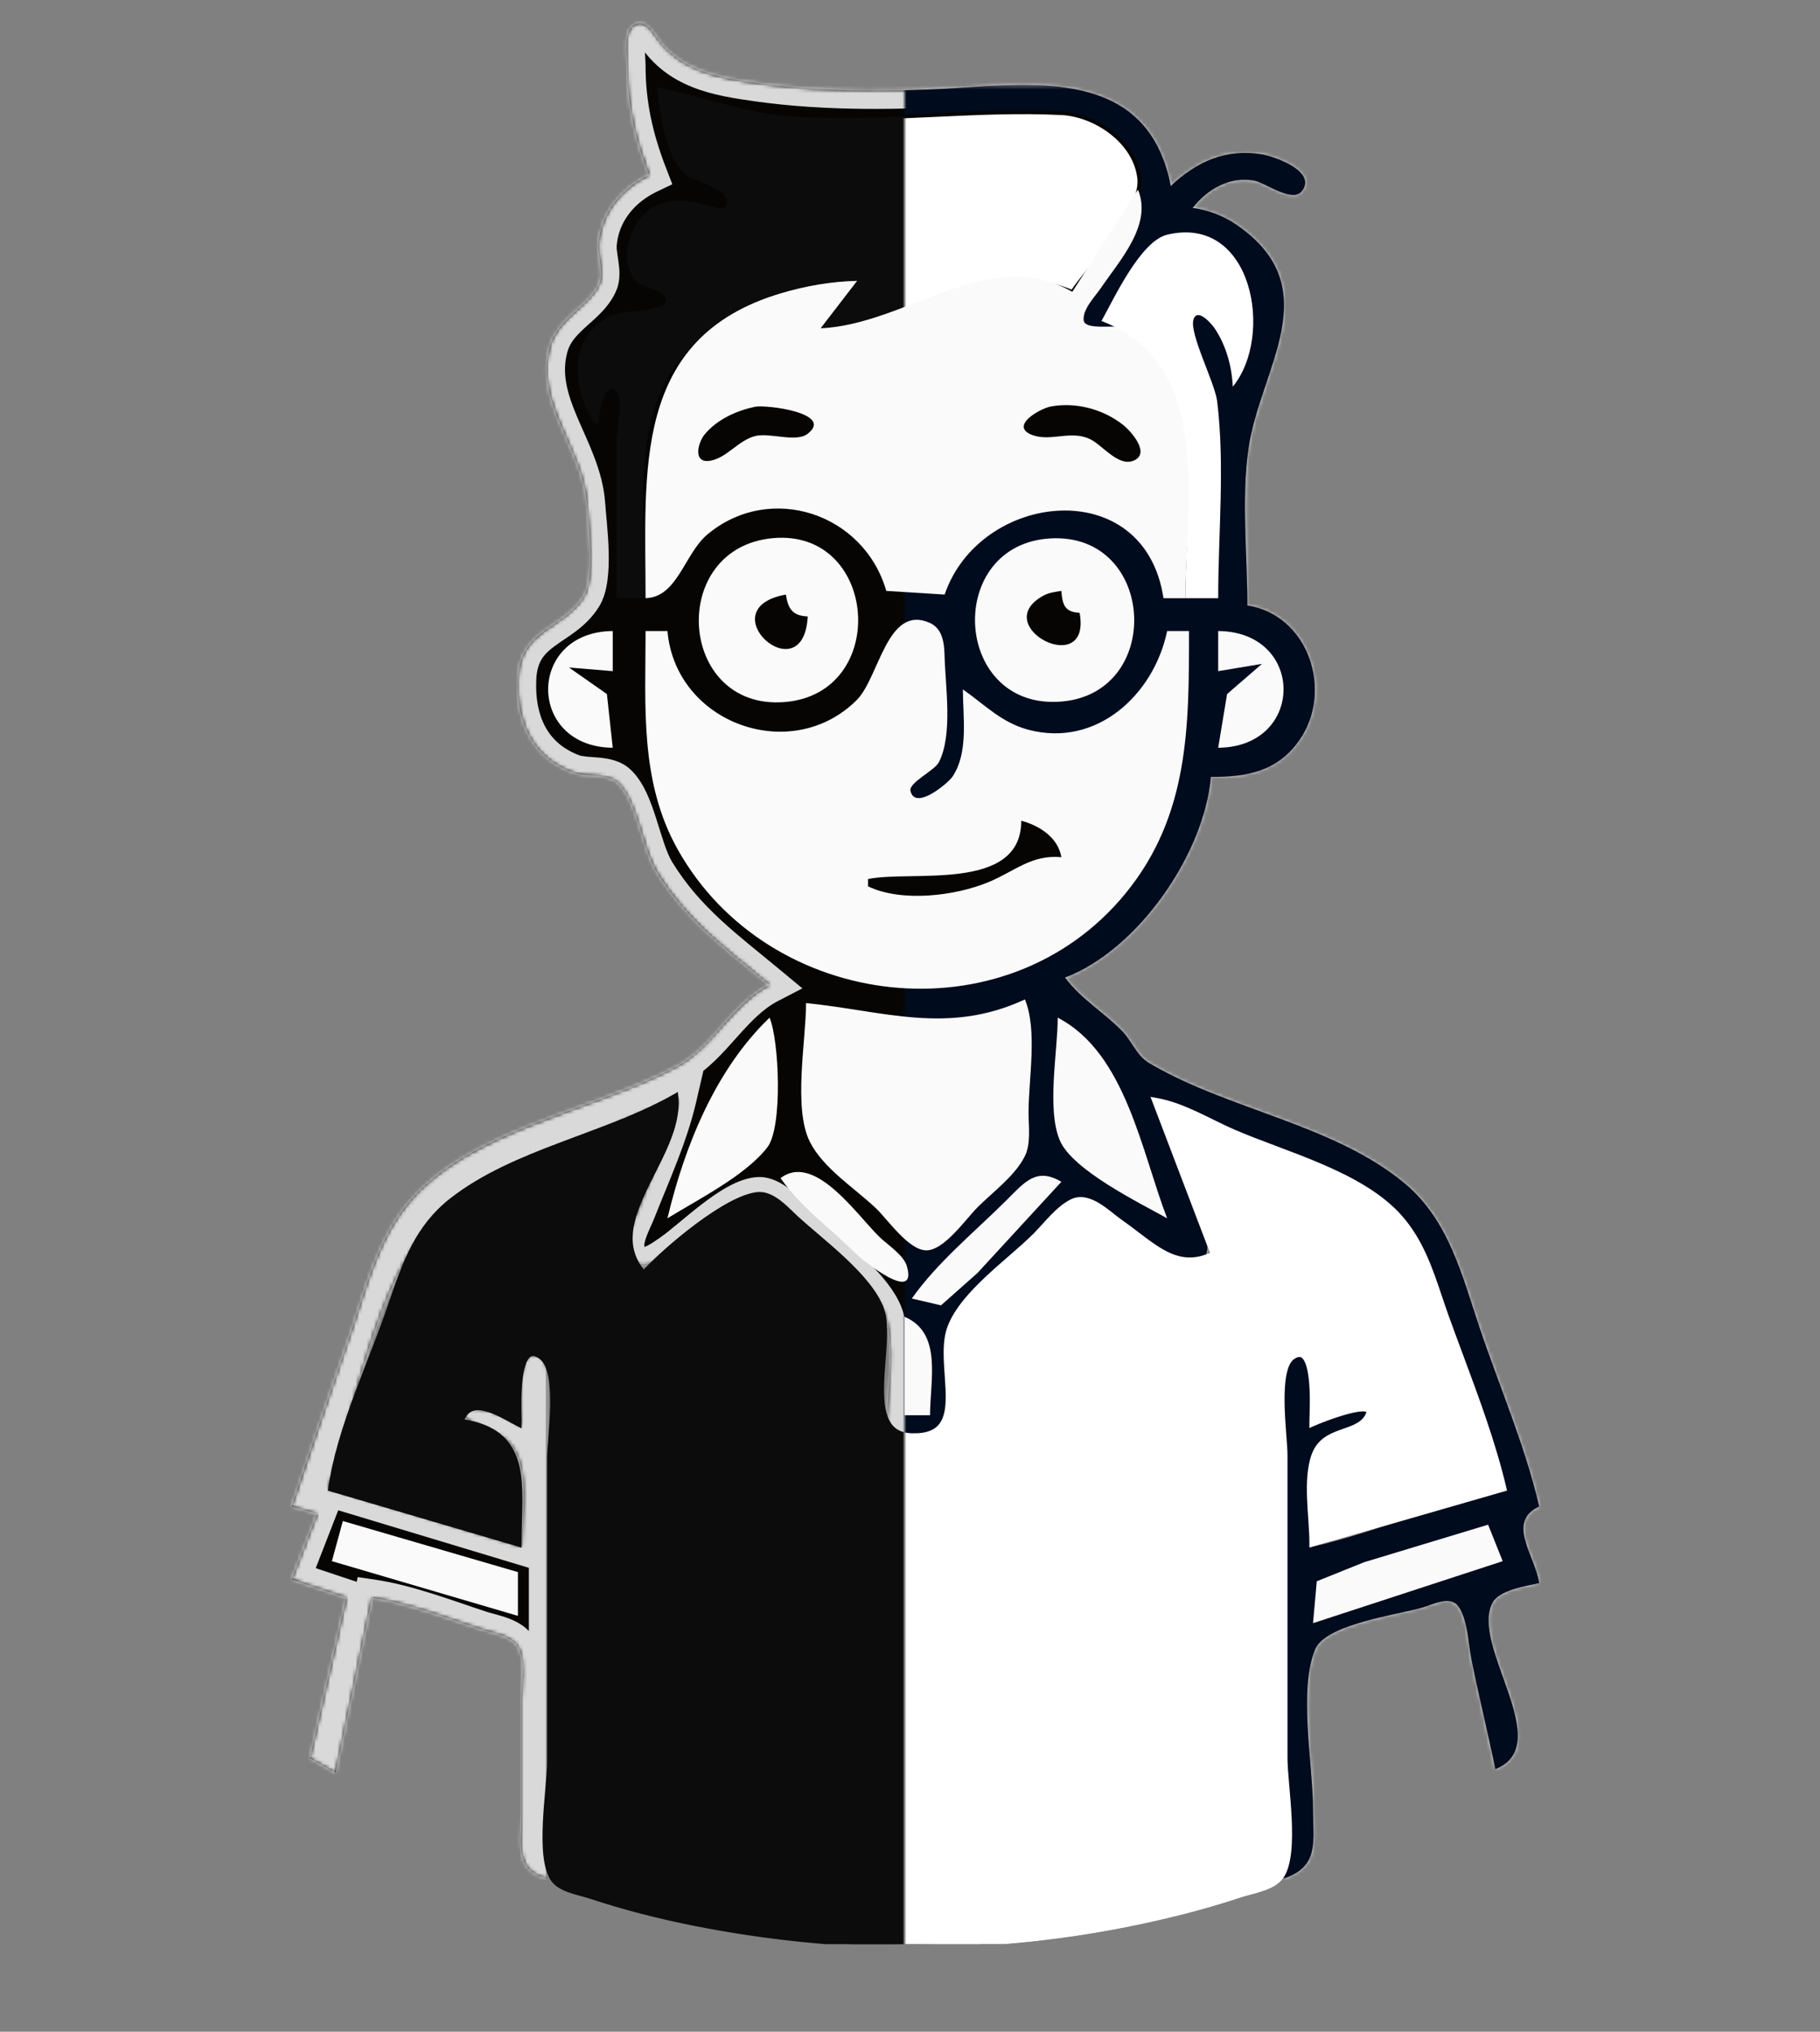 <svg width="499" height="557" viewBox="0 0 499 557" fill="none" xmlns="http://www.w3.org/2000/svg">
<rect x="0" y="0" width="499" height="557" fill="#808080" stroke="none"/>
<g clip-path="url(#clip0_42_12226)">
<mask id="path-1-inside-1_42_12226" fill="white">
<path d="M178 48C170.426 51.606 164.76 58.371 164.094 67C163.853 70.131 165.572 74.595 164.458 77.471C161.888 84.112 153.113 86.822 150.789 95C146.381 110.509 159.854 122.925 160.91 138C161.351 144.286 163.372 158.286 159.972 163.722C154.342 172.725 142.714 172.24 142.04 186C141.481 197.402 145.625 207.401 157 211.728C160.692 213.132 166.49 211.855 169.436 214.603C174.774 219.583 176.042 232.469 180.065 239C188.342 252.439 199.151 260.165 211 270C200.765 275.303 195.467 286.999 185.985 292.176C163.384 304.514 128.597 309.543 111.808 330.015C103.803 339.776 100.592 352.227 96.667 364C91.21 380.367 85.338 396.596 80 413L87 415L80 433L95 438L85 482L92 486L102 438C112.055 439.479 122.333 443.53 132 446.67C135.394 447.772 140.817 448.474 142.397 452.144C144.052 455.991 143 461.887 143 466V498C143 505.7 141.083 512.831 150 515V406V380C149.995 377.492 150.667 372.845 147.701 371.662C140.87 368.937 143 387.614 143 391C137.266 387.222 132.814 386.005 126 386C127.866 391.627 136.361 391.297 140.196 396.185C145.499 402.945 143 415.876 143 424L90 408C97.338 385.449 102.933 351.76 119.174 334.015C126.352 326.171 136.489 322.701 146 318.576C159.352 312.784 172.425 306.266 186 301C183.553 311.573 178.761 321.91 174.797 332C173.37 335.632 169.96 341.087 172.644 344.836C175.845 349.309 180.744 345.536 184 343.279C189.888 339.199 200.752 328.058 208 327.689C213.039 327.433 219.745 336.302 223.285 339.514C229.244 344.92 238.344 351.743 241.972 359C246.156 367.368 243 383.709 243 393H260C260 384.929 257.38 371.295 261.028 364C264.943 356.169 274.571 349.498 280.572 343.17C283.939 339.618 290.83 329.492 296.093 329.213C302.795 328.858 313.67 339.699 319 343.424C322.126 345.608 326.106 348.848 329.639 345.409C332.928 342.208 329.524 336.447 328.189 333C324.066 322.356 320.108 311.649 316 301C328.338 305.2 340.068 311.371 352 316.576C364.404 321.986 377.039 326.031 385.711 337.004C393.885 347.348 396.577 361.787 400.95 374C403.793 381.94 406.337 389.998 409 398C409.905 400.719 412.088 404.853 410.212 407.57C407.845 411 400.72 411.6 397 412.72C384.7 416.425 372.528 421.128 360 424C360 416.432 357.546 403.596 361.742 397.015C365.334 391.384 374.051 391.893 376 386C369.646 386.018 365.219 387.288 360 391C360 387.726 361.864 367.818 354.313 372.086C351.421 373.721 352.006 378.234 352 381V407V515C361.775 511.653 360 505.062 360 496C360 483.997 355.931 463.165 360.603 452.133C363.53 445.224 383.305 442.674 390 440.706C392.796 439.884 397.6 437.349 399.825 440.361C402.402 443.85 402.605 450.814 403.449 455C405.472 465.033 407.933 474.978 410 485C426.84 478.379 402.969 451.138 409.198 439.419C411.096 435.848 418.418 434.829 422 434C420.871 426.462 412.888 417.276 422 413C418.154 396.374 411.108 380.166 405.667 364C400.823 349.606 397.247 334.478 384.999 324.329C365.527 308.192 336.685 304.268 315.105 291.471C311.608 289.397 310.451 285.583 307.725 282.754C302.714 277.551 296.311 273.858 292 268C311.96 260.435 330.152 234.167 332 213C341.771 213 350.118 211.597 356.2 202.996C365.649 189.634 358.908 168.639 342 166C342 152.02 340.323 136.84 342.3 123C345.449 100.964 364.383 79.013 338.985 61.599C335.338 59.098 331.336 57.65 327 57C330.93 51.912 337.327 48.17 344 49.544C347.05 50.172 354.37 55.706 356.953 52.379C361.163 46.955 349.353 42.89 346 42.326C336.138 40.666 328.044 44.322 321 51C315.335 21.89 289.981 22.268 266 23.91C247.339 25.188 226.5 25.47 208 22.87C196.472 21.249 185.849 19.467 179.255 9.148C178.056 7.273 175.868 5.359 173.599 7.047C170.908 9.048 172 15.109 172 18C172.001 28.729 174.138 38.044 178 48Z"/>
</mask>
<path d="M178 48C170.426 51.606 164.76 58.371 164.094 67C163.853 70.131 165.572 74.595 164.458 77.471C161.888 84.112 153.113 86.822 150.789 95C146.381 110.509 159.854 122.925 160.91 138C161.351 144.286 163.372 158.286 159.972 163.722C154.342 172.725 142.714 172.24 142.04 186C141.481 197.402 145.625 207.401 157 211.728C160.692 213.132 166.49 211.855 169.436 214.603C174.774 219.583 176.042 232.469 180.065 239C188.342 252.439 199.151 260.165 211 270C200.765 275.303 195.467 286.999 185.985 292.176C163.384 304.514 128.597 309.543 111.808 330.015C103.803 339.776 100.592 352.227 96.667 364C91.21 380.367 85.338 396.596 80 413L87 415L80 433L95 438L85 482L92 486L102 438C112.055 439.479 122.333 443.53 132 446.67C135.394 447.772 140.817 448.474 142.397 452.144C144.052 455.991 143 461.887 143 466V498C143 505.7 141.083 512.831 150 515V406V380C149.995 377.492 150.667 372.845 147.701 371.662C140.87 368.937 143 387.614 143 391C137.266 387.222 132.814 386.005 126 386C127.866 391.627 136.361 391.297 140.196 396.185C145.499 402.945 143 415.876 143 424L90 408C97.338 385.449 102.933 351.76 119.174 334.015C126.352 326.171 136.489 322.701 146 318.576C159.352 312.784 172.425 306.266 186 301C183.553 311.573 178.761 321.91 174.797 332C173.37 335.632 169.96 341.087 172.644 344.836C175.845 349.309 180.744 345.536 184 343.279C189.888 339.199 200.752 328.058 208 327.689C213.039 327.433 219.745 336.302 223.285 339.514C229.244 344.92 238.344 351.743 241.972 359C246.156 367.368 243 383.709 243 393H260C260 384.929 257.38 371.295 261.028 364C264.943 356.169 274.571 349.498 280.572 343.17C283.939 339.618 290.83 329.492 296.093 329.213C302.795 328.858 313.67 339.699 319 343.424C322.126 345.608 326.106 348.848 329.639 345.409C332.928 342.208 329.524 336.447 328.189 333C324.066 322.356 320.108 311.649 316 301C328.338 305.2 340.068 311.371 352 316.576C364.404 321.986 377.039 326.031 385.711 337.004C393.885 347.348 396.577 361.787 400.95 374C403.793 381.94 406.337 389.998 409 398C409.905 400.719 412.088 404.853 410.212 407.57C407.845 411 400.72 411.6 397 412.72C384.7 416.425 372.528 421.128 360 424C360 416.432 357.546 403.596 361.742 397.015C365.334 391.384 374.051 391.893 376 386C369.646 386.018 365.219 387.288 360 391C360 387.726 361.864 367.818 354.313 372.086C351.421 373.721 352.006 378.234 352 381V407V515C361.775 511.653 360 505.062 360 496C360 483.997 355.931 463.165 360.603 452.133C363.53 445.224 383.305 442.674 390 440.706C392.796 439.884 397.6 437.349 399.825 440.361C402.402 443.85 402.605 450.814 403.449 455C405.472 465.033 407.933 474.978 410 485C426.84 478.379 402.969 451.138 409.198 439.419C411.096 435.848 418.418 434.829 422 434C420.871 426.462 412.888 417.276 422 413C418.154 396.374 411.108 380.166 405.667 364C400.823 349.606 397.247 334.478 384.999 324.329C365.527 308.192 336.685 304.268 315.105 291.471C311.608 289.397 310.451 285.583 307.725 282.754C302.714 277.551 296.311 273.858 292 268C311.96 260.435 330.152 234.167 332 213C341.771 213 350.118 211.597 356.2 202.996C365.649 189.634 358.908 168.639 342 166C342 152.02 340.323 136.84 342.3 123C345.449 100.964 364.383 79.013 338.985 61.599C335.338 59.098 331.336 57.65 327 57C330.93 51.912 337.327 48.17 344 49.544C347.05 50.172 354.37 55.706 356.953 52.379C361.163 46.955 349.353 42.89 346 42.326C336.138 40.666 328.044 44.322 321 51C315.335 21.89 289.981 22.268 266 23.91C247.339 25.188 226.5 25.47 208 22.87C196.472 21.249 185.849 19.467 179.255 9.148C178.056 7.273 175.868 5.359 173.599 7.047C170.908 9.048 172 15.109 172 18C172.001 28.729 174.138 38.044 178 48Z" fill="#060504"/>
<path d="M178 48L180.15 52.514L184.34 50.519L182.662 46.192L178 48ZM164.094 67L159.109 66.615L159.109 66.616L164.094 67ZM164.458 77.471L159.795 75.666L159.795 75.667L164.458 77.471ZM150.789 95L155.599 96.367L155.599 96.367L150.789 95ZM160.91 138L155.922 138.349L155.922 138.35L160.91 138ZM159.972 163.722L155.733 161.071L155.733 161.071L159.972 163.722ZM142.04 186L147.034 186.245L147.034 186.245L142.04 186ZM157 211.728L155.222 216.401L155.223 216.401L157 211.728ZM169.436 214.603L172.847 210.947L172.847 210.947L169.436 214.603ZM180.065 239L184.322 236.378L184.322 236.378L180.065 239ZM211 270L213.3 274.439L219.997 270.97L214.193 266.153L211 270ZM185.985 292.176L188.381 296.565L188.381 296.565L185.985 292.176ZM111.808 330.015L115.674 333.186H115.674L111.808 330.015ZM96.667 364L91.923 362.419L91.923 362.419L96.667 364ZM80 413L75.245 411.453L73.641 416.383L78.626 417.808L80 413ZM87 415L91.66 416.812L93.648 411.699L88.374 410.192L87 415ZM80 433L75.34 431.188L73.436 436.083L78.419 437.743L80 433ZM95 438L99.876 439.108L100.88 434.69L96.581 433.257L95 438ZM85 482L80.124 480.892L79.303 484.504L82.519 486.341L85 482ZM92 486L89.519 490.341L95.492 493.754L96.895 487.02L92 486ZM102 438L102.728 433.053L98.066 432.368L97.105 436.98L102 438ZM132 446.67L130.455 451.425L130.456 451.426L132 446.67ZM142.397 452.144L146.99 450.168L146.989 450.167L142.397 452.144ZM150 515L148.818 519.858L155 521.362V515H150ZM150 380H155L155 379.99L150 380ZM147.701 371.662L145.848 376.306L145.849 376.306L147.701 371.662ZM143 391L140.249 395.175L148 400.282V391H143ZM126 386L126.004 381L119.072 380.995L121.254 387.574L126 386ZM140.196 396.185L144.13 393.099L144.13 393.099L140.196 396.185ZM143 424L141.555 428.787L148 430.732V424H143ZM90 408L85.245 406.453L83.665 411.31L88.555 412.787L90 408ZM119.174 334.015L122.862 337.391L122.863 337.39L119.174 334.015ZM146 318.576L147.989 323.163L147.99 323.163L146 318.576ZM186 301L190.871 302.127L193.002 292.921L184.192 296.338L186 301ZM174.797 332L179.451 333.828L179.451 333.828L174.797 332ZM172.644 344.836L176.71 341.926L176.71 341.925L172.644 344.836ZM184 343.279L181.152 339.169L181.152 339.17L184 343.279ZM208 327.689L207.746 322.695L207.746 322.695L208 327.689ZM223.285 339.514L219.925 343.217L219.925 343.217L223.285 339.514ZM241.972 359L237.5 361.236L237.5 361.236L241.972 359ZM243 393H238V398H243V393ZM260 393V398H265V393H260ZM261.028 364L265.5 366.236L265.5 366.236L261.028 364ZM280.572 343.17L284.2 346.611L284.201 346.61L280.572 343.17ZM296.093 329.213L295.829 324.22L295.828 324.22L296.093 329.213ZM319 343.424L316.136 347.522L316.136 347.523L319 343.424ZM329.639 345.409L326.152 341.826L326.151 341.826L329.639 345.409ZM328.189 333L332.852 331.194L332.851 331.194L328.189 333ZM316 301L317.611 296.267L307.485 292.82L311.335 302.8L316 301ZM352 316.576L350.001 321.159L350.001 321.159L352 316.576ZM385.711 337.004L389.634 333.904L389.634 333.904L385.711 337.004ZM400.95 374L405.657 372.314L400.95 374ZM409 398L404.256 399.579L404.256 399.579L409 398ZM410.212 407.57L406.098 404.729L406.097 404.73L410.212 407.57ZM397 412.72L395.559 407.932L395.558 407.932L397 412.72ZM360 424H355V430.276L361.117 428.874L360 424ZM361.742 397.015L357.527 394.326L357.526 394.327L361.742 397.015ZM376 386L380.747 387.57L382.927 380.98L375.986 381L376 386ZM360 391H355V400.692L362.898 395.075L360 391ZM354.313 372.086L351.853 367.733L351.852 367.733L354.313 372.086ZM352 381L347 380.989V381H352ZM352 515H347V521.997L353.62 519.73L352 515ZM360.603 452.133L355.999 450.183L355.999 450.183L360.603 452.133ZM390 440.706L391.41 445.503L391.41 445.503L390 440.706ZM399.825 440.361L403.847 437.39L403.847 437.39L399.825 440.361ZM403.449 455L398.548 455.988V455.988L403.449 455ZM410 485L405.103 486.01L406.303 491.826L411.83 489.653L410 485ZM409.198 439.419L413.613 441.766L413.613 441.766L409.198 439.419ZM422 434L423.127 438.871L427.629 437.829L426.945 433.259L422 434ZM422 413L424.124 417.526L427.782 415.81L426.871 411.873L422 413ZM405.667 364L400.928 365.595L400.928 365.595L405.667 364ZM384.999 324.329L381.809 328.179L381.809 328.179L384.999 324.329ZM315.105 291.471L312.554 295.772L312.555 295.772L315.105 291.471ZM307.725 282.754L304.124 286.222L304.125 286.223L307.725 282.754ZM292 268L290.228 263.325L284.069 265.659L287.973 270.964L292 268ZM332 213V208H327.418L327.019 212.565L332 213ZM356.2 202.996L352.118 200.109L352.118 200.109L356.2 202.996ZM342 166H337V170.28L341.229 170.94L342 166ZM342.3 123L337.35 122.293L337.35 122.293L342.3 123ZM338.985 61.599L336.158 65.723L336.158 65.723L338.985 61.599ZM327 57L323.043 53.944L317.838 60.683L326.259 61.945L327 57ZM344 49.544L342.992 54.441L342.992 54.441L344 49.544ZM356.953 52.379L360.903 55.445L360.903 55.445L356.953 52.379ZM346 42.326L346.83 37.395L346.83 37.395L346 42.326ZM321 51L316.092 51.955L317.832 60.894L324.44 54.629L321 51ZM266 23.91L266.342 28.899L266.342 28.899L266 23.91ZM208 22.87L208.696 17.918L208.696 17.918L208 22.87ZM179.255 9.148L183.468 6.456L183.467 6.455L179.255 9.148ZM173.599 7.047L176.583 11.059L176.583 11.059L173.599 7.047ZM172 18H167V18L172 18ZM175.85 43.486C167.007 47.697 159.94 55.849 159.109 66.615L169.079 67.385C169.58 60.894 173.845 55.516 180.15 52.514L175.85 43.486ZM159.109 66.616C158.934 68.891 159.459 71.646 159.651 73.022C159.773 73.898 159.837 74.548 159.837 75.066C159.838 75.591 159.77 75.732 159.795 75.666L169.121 79.277C170.209 76.467 169.798 73.382 169.555 71.641C169.227 69.283 169.013 68.24 169.079 67.384L159.109 66.616ZM159.795 75.667C159.041 77.615 157.364 79.077 154.183 81.946C151.36 84.491 147.568 88.044 145.979 93.633L155.599 96.367C156.334 93.778 158.091 91.887 160.88 89.372C163.31 87.181 167.305 83.968 169.121 79.276L159.795 75.667ZM145.979 93.633C143.272 103.161 146.189 111.548 149.2 118.621C152.397 126.13 155.47 131.898 155.922 138.349L165.898 137.651C165.294 129.027 161.103 121.05 158.401 114.704C155.514 107.923 153.898 102.348 155.599 96.367L145.979 93.633ZM155.922 138.35C156.171 141.9 156.751 146.45 156.883 151.316C156.947 153.668 156.891 155.837 156.656 157.651C156.41 159.555 156.02 160.612 155.733 161.071L164.211 166.373C165.624 164.114 166.257 161.382 166.574 158.936C166.902 156.4 166.951 153.656 166.88 151.043C166.741 145.979 166.09 140.386 165.898 137.65L155.922 138.35ZM155.733 161.071C154.761 162.625 153.485 163.856 151.868 165.083C151.045 165.707 150.177 166.299 149.206 166.954C148.269 167.586 147.207 168.296 146.18 169.053C144.101 170.586 141.847 172.535 140.098 175.324C138.317 178.165 137.251 181.566 137.046 185.755L147.034 186.245C147.166 183.554 147.806 181.855 148.571 180.636C149.368 179.365 150.499 178.293 152.115 177.102C152.935 176.497 153.798 175.919 154.798 175.244C155.763 174.593 156.842 173.861 157.912 173.05C160.079 171.405 162.368 169.321 164.211 166.373L155.733 161.071ZM137.046 185.755C136.735 192.094 137.71 198.404 140.636 203.875C143.609 209.436 148.441 213.822 155.222 216.401L158.778 207.055C154.184 205.307 151.256 202.53 149.454 199.159C147.603 195.699 146.786 191.308 147.034 186.245L137.046 185.755ZM155.223 216.401C156.738 216.978 158.289 217.217 159.546 217.354C160.662 217.475 162.24 217.57 163.061 217.642C164.119 217.735 164.854 217.846 165.402 218.001C165.923 218.15 166.044 218.276 166.025 218.259L172.847 210.947C169.979 208.271 166.125 207.873 163.934 207.681C162.476 207.553 161.729 207.532 160.627 207.412C159.666 207.308 159.108 207.18 158.777 207.055L155.223 216.401ZM166.025 218.259C166.688 218.878 167.441 219.963 168.247 221.701C169.04 223.412 169.748 225.444 170.48 227.74C171.821 231.941 173.379 237.68 175.808 241.622L184.322 236.378C182.728 233.789 181.641 229.819 180.007 224.7C179.253 222.336 178.39 219.804 177.319 217.494C176.261 215.212 174.853 212.818 172.847 210.947L166.025 218.259ZM175.808 241.622C184.626 255.941 196.282 264.282 207.807 273.847L214.193 266.153C202.02 256.048 192.058 248.937 184.322 236.378L175.808 241.622ZM208.7 265.561C202.649 268.696 198.2 273.649 194.484 277.801C190.537 282.212 187.425 285.693 183.589 287.787L188.381 296.565C194.027 293.482 198.305 288.526 201.936 284.47C205.799 280.153 209.116 276.607 213.3 274.439L208.7 265.561ZM183.589 287.787C172.645 293.762 159.083 297.807 144.886 303.392C131.184 308.783 117.214 315.539 107.942 326.844L115.674 333.186C123.191 324.019 135.009 318.024 148.548 312.698C161.592 307.566 176.724 302.928 188.381 296.565L183.589 287.787ZM107.942 326.844C99.192 337.514 95.673 351.172 91.923 362.419L101.41 365.581C105.511 353.282 108.414 342.038 115.674 333.186L107.942 326.844ZM91.923 362.419C86.555 378.522 80.557 395.13 75.245 411.453L84.755 414.547C90.119 398.062 95.865 382.212 101.41 365.581L91.923 362.419ZM78.626 417.808L85.626 419.808L88.374 410.192L81.374 408.192L78.626 417.808ZM82.34 413.188L75.34 431.188L84.66 434.812L91.66 416.812L82.34 413.188ZM78.419 437.743L93.419 442.743L96.581 433.257L81.581 428.257L78.419 437.743ZM90.124 436.892L80.124 480.892L89.876 483.108L99.876 439.108L90.124 436.892ZM82.519 486.341L89.519 490.341L94.481 481.659L87.481 477.659L82.519 486.341ZM96.895 487.02L106.895 439.02L97.105 436.98L87.105 484.98L96.895 487.02ZM101.272 442.947C110.775 444.344 120.355 448.145 130.455 451.425L133.545 441.915C124.311 438.915 113.335 434.614 102.728 433.053L101.272 442.947ZM130.456 451.426C131.448 451.748 132.624 452.052 133.507 452.295C134.488 452.565 135.325 452.815 136.06 453.102C136.8 453.39 137.266 453.653 137.546 453.867C137.676 453.967 137.743 454.038 137.773 454.074C137.799 454.107 137.804 454.12 137.805 454.121L146.989 450.167C145.387 446.444 142.038 444.7 139.697 443.786C138.455 443.301 137.201 442.94 136.161 442.653C135.024 442.34 134.249 442.143 133.544 441.914L130.456 451.426ZM137.804 454.12C138.178 454.989 138.374 456.495 138.32 458.859C138.295 459.977 138.223 461.113 138.148 462.336C138.076 463.506 138 464.795 138 466H148C148 465.148 148.055 464.159 148.129 462.946C148.2 461.786 148.287 460.437 148.318 459.086C148.376 456.512 148.271 453.146 146.99 450.168L137.804 454.12ZM138 466V498H148V466H138ZM138 498C138 499.914 137.889 501.365 137.841 503.487C137.799 505.349 137.822 507.507 138.263 509.605C138.723 511.785 139.669 514.072 141.577 516.015C143.468 517.94 145.94 519.158 148.818 519.858L151.182 510.142C149.601 509.757 148.969 509.27 148.712 509.008C148.472 508.763 148.225 508.379 148.049 507.544C147.855 506.625 147.8 505.421 147.839 503.713C147.871 502.264 148 499.936 148 498H138ZM155 515V406H145V515H155ZM155 406V380H145V406H155ZM155 379.99C154.999 379.461 155.173 376.716 154.922 374.712C154.658 372.608 153.683 368.665 149.553 367.018L145.849 376.306C145.371 376.116 145.058 375.753 144.934 375.529C144.864 375.402 144.94 375.479 145 375.956C145.056 376.409 145.071 376.979 145.057 377.707C145.05 378.068 145.037 378.413 145.024 378.806C145.012 379.174 144.999 379.6 145 380.01L155 379.99ZM149.554 367.018C147.8 366.318 145.669 366.071 143.56 366.98C141.561 367.84 140.368 369.406 139.677 370.697C138.376 373.127 137.967 376.244 137.8 378.702C137.621 381.354 137.683 384.137 137.778 386.379C137.885 388.88 138 390.274 138 391H148C148 390.033 147.849 387.822 147.769 385.954C147.679 383.827 147.635 381.477 147.777 379.377C147.933 377.083 148.272 375.83 148.492 375.419C148.562 375.289 148.323 375.816 147.516 376.164C146.597 376.559 145.894 376.324 145.848 376.306L149.554 367.018ZM145.751 386.825C139.147 382.473 133.727 381.006 126.004 381L125.996 391C131.901 391.004 135.385 391.971 140.249 395.175L145.751 386.825ZM121.254 387.574C122.974 392.76 127.742 394.816 130.368 395.956C133.749 397.424 135.317 398.067 136.262 399.271L144.13 393.099C141.24 389.415 136.643 387.779 134.351 386.783C131.304 385.46 130.892 384.867 130.746 384.426L121.254 387.574ZM136.262 399.271C137.812 401.246 138.55 404.672 138.587 409.618C138.604 411.973 138.469 414.405 138.317 416.87C138.17 419.257 138 421.777 138 424H148C148 422.161 148.142 420.018 148.298 417.484C148.449 415.029 148.607 412.283 148.586 409.544C148.547 404.304 147.883 397.884 144.13 393.099L136.262 399.271ZM144.445 419.213L91.445 403.213L88.555 412.787L141.555 428.787L144.445 419.213ZM94.755 409.547C96.633 403.773 98.392 397.313 100.192 390.743C102.006 384.125 103.873 377.349 106.006 370.742C110.313 357.405 115.508 345.426 122.862 337.391L115.486 330.639C106.599 340.349 100.876 354.087 96.49 367.669C94.278 374.521 92.355 381.505 90.548 388.1C88.728 394.743 87.035 400.951 85.245 406.453L94.755 409.547ZM122.863 337.39C129.125 330.547 137.896 327.541 147.989 323.163L144.011 313.989C135.082 317.861 123.579 321.795 115.485 330.64L122.863 337.39ZM147.99 323.163C161.712 317.21 174.31 310.898 187.808 305.662L184.192 296.338C170.54 301.634 156.992 308.358 144.01 313.989L147.99 323.163ZM181.129 299.873C178.792 309.969 174.262 319.688 170.143 330.172L179.451 333.828C183.26 324.132 188.314 313.177 190.871 302.127L181.129 299.873ZM170.143 330.172C169.838 330.949 169.458 331.747 168.909 332.987C168.412 334.109 167.835 335.475 167.395 336.919C166.567 339.644 165.842 343.925 168.578 347.747L176.71 341.925C176.708 341.924 176.654 341.88 176.645 341.598C176.633 341.248 176.703 340.681 176.963 339.829C177.219 338.987 177.593 338.073 178.053 337.035C178.461 336.113 179.043 334.867 179.451 333.828L170.143 330.172ZM168.578 347.746C169.962 349.679 171.82 351.078 174.098 351.648C176.272 352.191 178.294 351.846 179.859 351.332C182.758 350.382 185.517 348.311 186.848 347.388L181.152 339.17C180.244 339.799 179.49 340.343 178.662 340.857C177.845 341.365 177.215 341.676 176.743 341.83C176.277 341.983 176.271 341.883 176.523 341.946C176.882 342.036 176.927 342.229 176.71 341.926L168.578 347.746ZM186.848 347.389C188.53 346.223 190.485 344.615 192.405 343.024C194.395 341.375 196.446 339.66 198.532 338.06C200.625 336.456 202.612 335.078 204.412 334.098C206.286 333.077 207.543 332.719 208.254 332.683L207.746 322.695C204.833 322.844 202.014 324.016 199.628 325.316C197.169 326.655 194.713 328.387 192.448 330.124C190.176 331.866 187.954 333.724 186.024 335.324C184.025 336.98 182.414 338.295 181.152 339.169L186.848 347.389ZM208.254 332.683C208.058 332.692 208.388 332.623 209.421 333.251C210.382 333.834 211.511 334.75 212.778 335.942C214.028 337.119 215.26 338.417 216.473 339.704C217.613 340.914 218.859 342.249 219.925 343.217L226.645 335.811C225.941 335.173 225.021 334.195 223.751 332.846C222.553 331.575 221.13 330.07 219.631 328.66C218.149 327.265 216.436 325.811 214.612 324.703C212.86 323.639 210.461 322.557 207.746 322.695L208.254 332.683ZM219.925 343.217C223.311 346.288 226.521 348.838 230.065 352.194C233.443 355.392 236.092 358.42 237.5 361.236L246.444 356.764C244.224 352.323 240.509 348.311 236.94 344.932C233.537 341.71 229.218 338.146 226.645 335.811L219.925 343.217ZM237.5 361.236C238.949 364.135 239.328 369.095 239.059 375.443C238.931 378.479 238.677 381.546 238.443 384.558C238.214 387.499 238 390.453 238 393H248C248 390.902 248.18 388.329 248.413 385.332C248.64 382.405 248.913 379.122 249.051 375.865C249.314 369.628 249.179 362.233 246.444 356.764L237.5 361.236ZM243 398H260V388H243V398ZM265 393C265 390.766 264.82 388.217 264.634 385.717C264.442 383.15 264.238 380.572 264.143 378.022C263.943 372.677 264.305 368.625 265.5 366.236L256.556 361.764C254.103 366.67 253.951 373.083 254.149 378.396C254.253 381.175 254.476 383.975 254.661 386.462C254.852 389.017 255 391.199 255 393H265ZM265.5 366.236C267.037 363.162 269.858 360.044 273.448 356.66C276.732 353.564 281.103 349.876 284.2 346.611L276.944 339.729C274.04 342.792 270.597 345.604 266.588 349.383C262.885 352.874 258.934 357.007 256.556 361.764L265.5 366.236ZM284.201 346.61C285.191 345.565 286.395 344.09 287.531 342.716C288.733 341.263 289.991 339.757 291.282 338.37C292.588 336.966 293.796 335.829 294.858 335.059C296.011 334.222 296.474 334.2 296.358 334.206L295.828 324.22C293.08 324.366 290.709 325.714 288.984 326.965C287.168 328.283 285.456 329.952 283.961 331.558C282.45 333.181 281.026 334.891 279.824 336.343C278.557 337.876 277.636 338.999 276.943 339.73L284.201 346.61ZM296.357 334.206C296.743 334.186 297.743 334.345 299.511 335.23C301.181 336.067 303.07 337.312 305.083 338.805C307.082 340.287 309.059 341.905 310.947 343.45C312.76 344.936 314.61 346.456 316.136 347.522L321.864 339.326C320.725 338.529 319.217 337.298 317.283 335.714C315.422 334.19 313.263 332.421 311.039 330.772C308.83 329.134 306.41 327.502 303.99 326.289C301.666 325.126 298.793 324.063 295.829 324.22L296.357 334.206ZM316.136 347.523C317.364 348.38 319.852 350.293 322.484 351.233C323.929 351.75 325.728 352.109 327.709 351.795C329.756 351.47 331.586 350.491 333.127 348.992L326.151 341.826C325.925 342.046 325.933 341.952 326.142 341.919C326.286 341.896 326.232 341.954 325.85 341.817C325.448 341.673 324.911 341.397 324.185 340.931C323.427 340.445 322.771 339.959 321.864 339.325L316.136 347.523ZM333.126 348.992C336.797 345.419 336.211 340.747 335.479 338.006C335.084 336.527 334.526 335.128 334.045 333.992C333.496 332.696 333.154 331.975 332.852 331.194L323.526 334.806C323.892 335.749 324.476 337.04 324.838 337.894C325.267 338.908 325.606 339.795 325.817 340.587C326.299 342.389 325.77 342.198 326.152 341.826L333.126 348.992ZM332.851 331.194C328.652 320.353 324.885 310.139 320.665 299.2L311.335 302.8C315.331 313.159 319.48 324.359 323.527 334.806L332.851 331.194ZM314.389 305.733C326.484 309.851 337.597 315.748 350.001 321.159L353.999 311.993C342.539 306.994 330.192 300.549 317.611 296.267L314.389 305.733ZM350.001 321.159C363.088 326.867 374.103 330.379 381.788 340.104L389.634 333.904C379.975 321.683 365.72 317.105 353.999 311.993L350.001 321.159ZM381.788 340.104C385.362 344.627 387.859 350.207 390.035 356.447C391.119 359.558 392.093 362.737 393.095 365.993C394.086 369.212 395.106 372.51 396.243 375.686L405.657 372.314C404.608 369.384 403.651 366.297 402.652 363.051C401.664 359.84 400.634 356.474 399.477 353.155C397.17 346.536 394.234 339.725 389.634 333.904L381.788 340.104ZM396.243 375.686C399.061 383.556 401.56 391.478 404.256 399.579L413.744 396.421C411.114 388.518 408.525 380.324 405.657 372.314L396.243 375.686ZM404.256 399.579C404.518 400.368 404.906 401.353 405.15 402.006C405.435 402.773 405.654 403.415 405.796 403.988C406.126 405.321 405.774 405.198 406.098 404.729L414.327 410.411C416.526 407.225 416.021 403.677 415.502 401.583C415.22 400.444 414.84 399.373 414.52 398.515C414.158 397.543 413.934 396.992 413.744 396.421L404.256 399.579ZM406.097 404.73C406.123 404.691 405.987 404.902 405.348 405.237C404.721 405.566 403.862 405.886 402.753 406.2C401.652 406.511 400.485 406.768 399.237 407.04C398.076 407.292 396.717 407.584 395.559 407.932L398.441 417.508C399.143 417.296 400.07 417.093 401.364 416.811C402.573 416.548 404.033 416.23 405.474 415.823C408.021 415.102 412.036 413.729 414.327 410.41L406.097 404.73ZM395.558 407.932C382.722 411.799 371.238 416.294 358.883 419.126L361.117 428.874C373.818 425.962 386.678 421.051 398.442 417.508L395.558 407.932ZM365 424C365 421.899 364.831 419.49 364.67 417.17C364.504 414.777 364.339 412.386 364.297 410.048C364.208 405.092 364.738 401.616 365.958 399.703L357.526 394.327C354.55 398.995 354.209 405.228 354.298 410.227C354.345 412.866 354.531 415.514 354.694 417.862C354.862 420.283 355 422.317 355 424H365ZM365.957 399.704C366.798 398.387 368.268 397.661 371.566 396.153C374.162 394.966 378.996 392.863 380.747 387.57L371.253 384.43C371.055 385.03 370.556 385.619 367.408 387.059C364.962 388.177 360.278 390.012 357.527 394.326L365.957 399.704ZM375.986 381C368.689 381.021 363.235 382.564 357.102 386.925L362.898 395.075C367.203 392.012 370.603 391.015 376.014 391L375.986 381ZM365 391C365 390.068 365.47 383.361 364.964 378.225C364.72 375.748 364.181 372.432 362.534 369.988C361.612 368.618 360.078 367.138 357.762 366.648C355.497 366.168 353.436 366.838 351.853 367.733L356.773 376.439C357.077 376.267 356.61 376.626 355.689 376.43C354.716 376.224 354.275 375.625 354.24 375.573C354.237 375.569 354.398 375.834 354.586 376.569C354.763 377.26 354.908 378.147 355.012 379.205C355.462 383.774 355 388.658 355 391H365ZM351.852 367.733C348.331 369.724 347.4 373.268 347.115 375.481C346.847 377.567 347.002 380.204 347 380.989L357 381.011C357.001 380.588 356.991 380.152 356.981 379.765C356.971 379.358 356.961 378.992 356.957 378.618C356.949 377.863 356.969 377.257 357.033 376.757C357.181 375.612 357.403 376.083 356.774 376.439L351.852 367.733ZM347 381V407H357V381H347ZM347 407V515H357V407H347ZM353.62 519.73C356.568 518.721 359.039 517.334 360.941 515.397C362.887 513.416 363.961 511.141 364.524 508.825C365.063 506.611 365.139 504.333 365.124 502.286C365.117 501.248 365.084 500.17 365.055 499.141C365.026 498.09 365 497.057 365 496H355C355 497.208 355.03 498.363 355.059 499.421C355.089 500.5 355.118 501.449 355.125 502.356C355.138 504.199 355.047 505.477 354.807 506.461C354.592 507.344 354.277 507.911 353.807 508.39C353.292 508.914 352.32 509.606 350.38 510.27L353.62 519.73ZM365 496C365 492.77 364.728 489.029 364.421 485.23C364.108 481.361 363.754 477.39 363.542 473.435C363.106 465.286 363.375 458.41 365.207 454.083L355.999 450.183C353.159 456.888 353.127 465.944 353.557 473.97C353.778 478.102 354.15 482.279 354.453 486.037C354.763 489.865 355 493.228 355 496H365ZM365.207 454.083C365.201 454.097 365.29 453.885 365.737 453.491C366.183 453.098 366.857 452.638 367.81 452.139C369.734 451.131 372.31 450.213 375.256 449.376C378.169 448.548 381.229 447.857 384.066 447.234C386.787 446.636 389.52 446.059 391.41 445.503L388.59 435.909C387.132 436.337 384.883 436.816 381.922 437.466C379.077 438.091 375.755 438.838 372.521 439.757C369.321 440.667 365.986 441.805 363.17 443.28C360.52 444.668 357.427 446.811 355.999 450.183L365.207 454.083ZM391.41 445.503C392.266 445.251 393.369 444.84 394.048 444.603C394.879 444.313 395.538 444.111 396.092 444.002C396.672 443.888 396.817 443.943 396.696 443.917C396.432 443.861 396.041 443.654 395.803 443.332L403.847 437.39C400.937 433.452 396.508 433.728 394.161 434.19C392.886 434.441 391.682 434.838 390.756 435.16C389.678 435.536 389.132 435.75 388.59 435.909L391.41 445.503ZM395.803 443.332C396.337 444.055 396.891 445.626 397.364 448.291C397.582 449.526 397.754 450.794 397.936 452.118C398.109 453.383 398.3 454.762 398.548 455.988L408.35 454.012C408.176 453.145 408.025 452.084 407.843 450.757C407.668 449.489 407.47 448.012 407.21 446.547C406.726 443.812 405.89 440.156 403.847 437.39L395.803 443.332ZM398.548 455.988C399.572 461.068 400.705 466.115 401.831 471.105C402.96 476.111 404.081 481.054 405.103 486.01L414.897 483.99C413.852 478.924 412.709 473.884 411.585 468.904C410.458 463.907 409.349 458.965 408.35 454.012L398.548 455.988ZM411.83 489.653C414.693 488.527 417.027 486.818 418.655 484.469C420.267 482.142 420.938 479.547 421.094 477.042C421.389 472.279 419.843 467.029 418.314 462.517C416.646 457.595 414.946 453.382 413.908 449.317C412.845 445.152 413.006 442.908 413.613 441.766L404.783 437.072C402.275 441.79 403.084 447.346 404.219 451.79C405.379 456.336 407.426 461.545 408.843 465.726C410.398 470.316 411.272 473.851 411.113 476.423C411.04 477.587 410.765 478.298 410.435 478.773C410.121 479.227 409.517 479.817 408.17 480.347L411.83 489.653ZM413.613 441.766C413.514 441.952 413.517 441.803 414.084 441.46C414.631 441.129 415.431 440.783 416.491 440.443C418.755 439.719 420.913 439.384 423.127 438.871L420.873 429.129C419.505 429.445 416.211 430.034 413.444 430.919C411.989 431.385 410.378 432.014 408.907 432.904C407.455 433.783 405.831 435.1 404.783 437.072L413.613 441.766ZM426.945 433.259C426.572 430.77 425.668 428.318 424.909 426.345C424.074 424.173 423.402 422.545 422.993 420.998C422.587 419.46 422.678 418.799 422.751 418.575C422.773 418.508 422.808 418.425 422.935 418.293C423.082 418.141 423.419 417.857 424.124 417.526L419.876 408.474C416.652 409.986 414.281 412.294 413.243 415.475C412.286 418.412 412.735 421.321 413.326 423.555C413.915 425.782 414.882 428.131 415.576 429.935C416.346 431.938 416.863 433.461 417.055 434.741L426.945 433.259ZM426.871 411.873C422.958 394.956 415.652 377.991 410.406 362.405L400.928 365.595C406.564 382.341 413.35 397.792 417.129 414.127L426.871 411.873ZM410.406 362.405C405.805 348.735 401.815 331.77 388.189 320.479L381.809 328.179C392.679 337.186 395.841 350.477 400.928 365.595L410.406 362.405ZM388.189 320.479C377.739 311.819 364.938 306.563 352.588 301.962C339.969 297.261 327.951 293.276 317.655 287.17L312.555 295.772C323.839 302.463 337.032 306.838 349.097 311.333C361.431 315.928 372.787 320.702 381.809 328.179L388.189 320.479ZM317.656 287.17C316.88 286.71 316.22 285.993 315.258 284.58C314.447 283.39 313.078 281.103 311.325 279.285L304.125 286.223C305.098 287.234 305.671 288.269 306.994 290.211C308.166 291.931 309.833 294.158 312.554 295.772L317.656 287.17ZM311.326 279.286C308.573 276.427 305.393 273.942 302.802 271.782C300.081 269.514 297.802 267.448 296.027 265.036L287.973 270.964C290.509 274.41 293.587 277.12 296.398 279.463C299.339 281.915 301.866 283.878 304.124 286.222L311.326 279.286ZM293.772 272.675C304.963 268.434 315.221 259.176 322.857 248.512C330.505 237.832 335.96 225.134 336.981 213.435L327.019 212.565C326.192 222.033 321.627 233.053 314.727 242.69C307.815 252.342 298.997 260.001 290.228 263.325L293.772 272.675ZM332 218C342.2 218 352.739 216.551 360.282 205.883L352.118 200.109C347.497 206.643 341.342 208 332 208V218ZM360.282 205.883C366.051 197.725 366.798 187.394 363.687 178.779C360.552 170.097 353.31 162.705 342.771 161.06L341.229 170.94C347.598 171.934 352.181 176.359 354.281 182.175C356.405 188.057 355.798 194.905 352.118 200.109L360.282 205.883ZM347 166C347 158.967 346.573 151.335 346.407 144.329C346.237 137.136 346.321 130.211 347.25 123.707L337.35 122.293C336.302 129.629 336.236 137.214 336.41 144.566C336.588 152.105 337 159.053 337 166H347ZM347.25 123.707C347.964 118.708 349.592 113.606 351.423 108.149C353.199 102.854 355.207 97.117 356.262 91.487C357.332 85.776 357.521 79.732 355.365 73.746C353.189 67.706 348.83 62.287 341.812 57.475L336.158 65.723C341.838 69.618 344.637 73.473 345.956 77.135C347.295 80.851 347.315 84.937 346.433 89.645C345.536 94.434 343.808 99.406 341.942 104.968C340.13 110.369 338.21 116.274 337.35 122.293L347.25 123.707ZM341.812 57.475C337.468 54.496 332.733 52.803 327.741 52.055L326.259 61.945C329.939 62.496 333.208 63.7 336.158 65.723L341.812 57.475ZM330.957 60.056C334.19 55.871 338.84 53.587 342.992 54.441L345.008 44.647C335.814 42.754 327.67 47.953 323.043 53.944L330.957 60.056ZM342.992 54.441C342.92 54.426 343.031 54.445 343.421 54.605C343.78 54.753 344.221 54.957 344.782 55.227C345.813 55.722 347.305 56.472 348.744 57.066C350.145 57.645 352.031 58.312 353.992 58.42C356.109 58.538 358.921 57.997 360.903 55.445L353.003 49.313C353.693 48.424 354.622 48.44 354.545 48.435C354.312 48.423 353.693 48.291 352.56 47.823C351.465 47.371 350.392 46.828 349.113 46.213C348.091 45.722 346.487 44.951 345.008 44.647L342.992 54.441ZM360.903 55.445C361.874 54.193 362.597 52.697 362.795 50.99C362.996 49.267 362.619 47.698 361.975 46.391C360.784 43.973 358.634 42.326 356.948 41.281C353.467 39.122 349.042 37.767 346.83 37.395L345.17 47.256C346.311 47.448 349.467 48.408 351.677 49.779C352.837 50.498 353.059 50.92 353.004 50.808C352.927 50.653 352.809 50.295 352.862 49.835C352.914 49.391 353.084 49.209 353.003 49.313L360.903 55.445ZM346.83 37.395C335.001 35.404 325.396 39.942 317.56 47.371L324.44 54.629C330.692 48.701 337.275 45.928 345.17 47.256L346.83 37.395ZM325.908 50.045C324.355 42.064 321.38 35.769 317.142 30.953C312.902 26.133 307.639 23.071 301.946 21.178C290.823 17.481 277.51 18.11 265.658 18.922L266.342 28.899C278.471 28.068 289.826 27.687 298.791 30.668C303.142 32.114 306.779 34.313 309.635 37.559C312.494 40.807 314.813 45.381 316.092 51.955L325.908 50.045ZM265.658 18.922C247.148 20.19 226.701 20.449 208.696 17.918L207.304 27.821C226.299 30.491 247.53 30.187 266.342 28.899L265.658 18.922ZM208.696 17.918C196.899 16.26 188.671 14.598 183.468 6.456L175.042 11.841C183.027 24.336 196.045 26.238 207.304 27.821L208.696 17.918ZM183.467 6.455C182.625 5.137 181.19 3.377 179.106 2.311C178.001 1.745 176.604 1.322 175.008 1.407C173.379 1.493 171.886 2.09 170.615 3.035L176.583 11.059C176.447 11.16 176.078 11.364 175.535 11.393C175.025 11.42 174.675 11.276 174.55 11.212C174.444 11.158 174.478 11.153 174.617 11.294C174.747 11.428 174.899 11.617 175.043 11.842L183.467 6.455ZM170.615 3.035C168.807 4.38 167.902 6.212 167.436 7.722C166.972 9.226 166.831 10.764 166.793 12.041C166.754 13.343 166.819 14.623 166.88 15.65C166.949 16.793 167 17.474 167 18H177C177 17.08 176.915 15.919 176.862 15.051C176.803 14.066 176.764 13.164 176.788 12.339C176.813 11.489 176.903 10.957 176.992 10.67C177.078 10.391 177.046 10.715 176.583 11.059L170.615 3.035ZM167 18C167.001 29.47 169.302 39.402 173.338 49.808L182.662 46.192C178.974 36.686 177.001 27.987 177 18L167 18Z" fill="#D9D9D9" mask="url(#path-1-inside-1_42_12226)"/>
<path d="M180 24C181.446 31.783 181.746 41.48 187.637 47.57C189.765 49.77 200.254 51.74 199.369 55.744C198.851 58.084 195.334 56.695 193.999 56.289C187.808 54.407 181.015 54.046 176.214 59.109C172.1 63.447 169.796 72.616 174.703 77.4C176.383 79.038 183.071 79.438 182.369 82.787C181.807 85.465 170.616 85.192 168.004 86.363C155.455 91.992 156.657 106.292 163 116H164C164.123 114.502 165.372 104.403 168.698 107.06C171.248 109.098 169.005 118.021 169 121V164H177C177 146.928 174.296 127.387 179.75 111C187.237 88.504 213.096 77.941 235 77L225 90C250.362 89.476 268.703 69.624 294 80C298.85 72.811 313.238 57.885 312.337 49C311.317 38.936 300.381 31.5 291 31.04C266.386 29.834 241.677 33.6 217 31.91C203.93 31.015 192.544 26.229 180 24Z" fill="#0C0C0C"/>
<path d="M312 52L294 80C271.07 66.966 248.543 88.989 225 90L235 77C227.943 77.146 220.761 78.415 214 80.438C173.09 92.681 177 129.374 177 164C185.82 163.707 187.592 151.816 194.015 146.468C211.132 132.213 236.836 140.653 243 162L259 163C268.658 134.684 313.826 129.613 319 164H325C325 145.741 329.34 120.962 321.687 104C318.921 97.87 314.523 92.192 308 89.82C305.608 88.95 297.414 90.655 297.113 87.794C296.795 84.758 300.238 81.307 301.806 79C306.886 71.523 316.04 61.628 312 52Z" fill="#FBFAFB"/>
<path d="M302 88C332.77 99.867 325 137.129 325 164H334C334 146.346 335.865 127.52 333.714 110C333.087 104.897 325.958 91.318 327.241 87.542C328.367 84.227 332.307 88.946 333.046 90.048C336.167 94.705 337.747 100.465 338 106C349.368 92.228 343.522 58.758 320.04 64.333C312.716 66.071 305.457 81.79 302 88Z" fill="#0C0C0C"/>
<path d="M207 111.518C201.886 112.607 196.653 114.967 193.244 119.043C191.26 121.415 189.822 127.377 195.045 126.252C199.458 125.302 202.46 120.747 207 119.558C210.993 118.512 218.212 121.393 221.392 118.958C228.884 113.222 209.936 110.893 207 111.518Z" fill="#060504"/>
<path d="M288 111.468C285.095 112.031 276.494 116.9 283.153 119.307C288.184 121.126 293.691 117.813 299 120.457C302.285 122.093 306.547 127.907 310.681 126.338C315.685 124.44 310.064 118.192 307.981 116.532C302.504 112.171 294.888 110.133 288 111.468Z" fill="#060504"/>
<path d="M212 147.529C182.971 150.065 185.752 194.705 215 192.482C244.05 190.274 240.884 145.004 212 147.529Z" fill="#FBFAFB"/>
<path d="M288 147.61C259.124 149.268 261.135 193.753 290 192.402C319.315 191.03 317.212 145.932 288 147.61Z" fill="#FBFAFB"/>
<path d="M221.467 169C217.323 168.818 216.091 166.993 215.467 163C193.859 166.925 220.288 190.513 221.467 169Z" fill="#060504"/>
<path d="M296 168C291.936 167.814 291.293 165.842 291 162C289.27 162.275 287.604 162.451 286.034 163.318C270.773 171.743 299.401 186.451 296 168Z" fill="#060504"/>
<path d="M183 173H177C177 193.633 175.345 214.309 185.876 233C210.821 277.276 275.66 285.076 308.535 245C326.08 223.613 326 199.187 326 173H320C316.405 190.371 300.737 205.012 282 200.076C274.617 198.131 270.029 193.23 264 189C264 196.553 265.615 206.366 261.121 212.957C259.902 214.745 250.855 222.356 249.631 216.823C249.126 214.536 256.236 211.298 257.427 208.956C261.279 201.385 259.206 188.309 258.985 180C258.892 176.48 258.545 172.352 254.867 170.742C243.196 165.634 241.074 185.739 234.907 191.907C217.002 209.812 185.214 198.364 183 173Z" fill="#FBFAFB"/>
<path d="M168 205L166.397 190.279L156 183L168 184V173C144.392 173.198 144.392 204.802 168 205Z" fill="#FBFAFB"/>
<path d="M334 173V184L346 182L336.434 190.279L334 205C357.888 204.8 357.888 173.2 334 173Z" fill="#FBFAFB"/>
<path d="M280 225C280.07 244.744 249.575 238.492 238 241V243C247.177 247.416 261.811 245.661 271 241.851C278.343 238.807 282.758 234.262 291 235C290.087 229.596 285.046 226.374 280 225Z" fill="#060504"/>
<path d="M281 274C259.871 283.825 242.342 277.127 221 275C221 285.265 217.416 303.777 222.028 313C225.661 320.267 234.286 325.7 240.09 331.184C243.36 334.275 249.104 342.793 254 342.793C258.883 342.793 264.837 334.163 268 331C272.197 326.803 278.285 322.374 280.972 317C282.719 313.505 282 308.787 282 305C282 295.94 284.507 282.358 281 274Z" fill="#FBFAFB"/>
<path d="M211 279C196.318 293.051 187.746 313.971 183 334C191.307 328.874 204.426 322.29 210.397 314.535C214.648 309.013 213.63 285.267 211 279Z" fill="#FBFAFB"/>
<path d="M290 279C290 288.318 286.915 304.138 290.603 312.7C294.101 320.819 312.414 329.773 320 334C312.966 315.765 308.641 288.658 290 279Z" fill="#FBFAFB"/>
<path d="M185.498 300.955L185.428 300.182L184.753 300.565C176.845 305.064 167.875 308.405 158.821 311.778C157.101 312.419 155.378 313.061 153.659 313.712C142.914 317.781 132.326 322.209 123.691 328.984L123.691 328.984C114.259 336.387 110.865 346.245 107.283 356.652C106.809 358.028 106.332 359.415 105.837 360.806C104.506 364.548 103.03 368.367 101.527 372.242C101.447 372.447 101.368 372.651 101.289 372.856C99.863 376.53 98.418 380.254 97.057 384.001C94.184 391.91 91.678 399.942 90.505 407.88L90.442 408.31L90.859 408.433L141.859 423.426L142.5 423.615V422.946C142.5 421.005 142.553 419.074 142.607 417.169L142.617 416.851C142.668 415.057 142.719 413.288 142.726 411.568C142.741 407.93 142.559 404.476 141.754 401.418C140.945 398.351 139.505 395.667 136.997 393.594C134.598 391.61 131.262 390.218 126.665 389.548C127.262 387.925 128.102 387.011 129.051 386.542C130.119 386.014 131.422 385.998 132.885 386.332C134.345 386.665 135.905 387.333 137.441 388.1C138.389 388.574 139.302 389.071 140.171 389.545C140.721 389.844 141.254 390.135 141.768 390.404L142.5 390.787V389.961C142.5 389.672 142.49 389.244 142.478 388.707C142.421 386.257 142.312 381.55 142.854 377.582C143.018 376.377 143.241 375.255 143.539 374.296C143.838 373.331 144.204 372.562 144.636 372.039C145.06 371.526 145.526 371.27 146.061 371.254C146.617 371.238 147.342 371.479 148.271 372.171L148.271 372.171C149.485 373.075 150.287 374.806 150.764 377.123C151.237 379.423 151.371 382.199 151.333 385.069C151.296 387.936 151.089 390.871 150.89 393.485C150.868 393.771 150.846 394.054 150.825 394.333C150.652 396.584 150.5 398.563 150.5 399.957V482.92C150.5 484.734 150.288 487.276 150.036 490.191L149.994 490.678C149.753 493.458 149.486 496.534 149.344 499.572C149.193 502.786 149.181 505.976 149.491 508.745C149.798 511.497 150.431 513.909 151.628 515.504C152.718 516.958 154.598 517.842 156.484 518.484C157.438 518.809 158.419 519.079 159.338 519.328C159.42 519.35 159.501 519.372 159.582 519.394C160.413 519.619 161.181 519.826 161.842 520.046L162 519.571L161.843 520.046C170.985 523.08 180.465 525.504 189.902 527.391C229.262 535.261 269.688 535.668 309.098 527.791C319.568 525.698 330.014 523.088 340.158 519.712C340.882 519.471 341.733 519.243 342.658 518.996L342.916 518.927C343.933 518.654 345.022 518.357 346.079 517.999C348.167 517.291 350.24 516.308 351.381 514.684C352.564 513 353.195 510.556 353.502 507.788C353.81 505.007 353.799 501.832 353.65 498.635C353.51 495.653 353.25 492.635 353.013 489.885C352.996 489.686 352.979 489.487 352.962 489.291C352.711 486.374 352.5 483.807 352.5 481.921V398.957C352.5 397.72 352.361 395.881 352.199 393.754C352.175 393.437 352.151 393.113 352.126 392.783C351.935 390.234 351.736 387.336 351.699 384.51C351.662 381.68 351.788 378.947 352.239 376.723C352.696 374.472 353.46 372.873 354.586 372.14L354.313 371.721L354.586 372.14C355.419 371.597 356.05 371.465 356.525 371.543C356.992 371.62 357.415 371.92 357.8 372.479C358.591 373.629 359.071 375.664 359.336 378.047C359.75 381.782 359.613 386.085 359.537 388.487C359.516 389.131 359.5 389.638 359.5 389.961V390.735L360.206 390.417C360.824 390.137 365.521 388.199 369.574 387.133C370.585 386.867 371.546 386.658 372.388 386.542C373.239 386.424 373.93 386.408 374.418 386.501C374.912 386.595 375.056 386.768 375.098 386.915C375.157 387.12 375.113 387.551 374.649 388.331C373.955 389.5 372.93 390.278 371.693 390.897C370.721 391.384 369.653 391.758 368.533 392.15C368.209 392.264 367.881 392.379 367.549 392.498C364.629 393.552 361.574 394.933 360.135 398.786C358.852 402.222 358.707 406.534 358.868 410.818C358.936 412.64 359.061 414.472 359.181 416.24C359.203 416.556 359.224 416.87 359.245 417.182C359.383 419.242 359.5 421.195 359.5 422.946V423.611L360.139 423.427L412.139 408.433L412.596 408.301L412.487 407.838C409.592 395.621 405.031 383.356 400.578 371.382C399.256 367.828 397.944 364.299 396.688 360.804C396.06 359.059 395.469 357.302 394.88 355.548C392.281 347.82 389.702 340.147 384.05 333.696C378.731 327.624 370.795 323.276 362.457 319.679C358.282 317.878 353.992 316.258 349.861 314.704L349.573 314.595C345.541 313.079 341.672 311.623 338.199 310.113C336.221 309.253 334.267 308.292 332.288 307.319C330.85 306.612 329.398 305.898 327.914 305.212C324.424 303.597 320.833 302.175 317.088 301.507L316.218 301.352L316.533 302.178L332.37 343.732C329.971 344.871 327.813 345.305 325.801 345.238C323.674 345.168 321.678 344.537 319.699 343.539C317.716 342.538 315.764 341.174 313.725 339.65C313.098 339.182 312.462 338.697 311.814 338.204C310.367 337.102 308.864 335.957 307.286 334.855C306.65 334.41 305.955 333.859 305.201 333.26C304.964 333.072 304.722 332.88 304.474 332.685C303.444 331.876 302.328 331.03 301.169 330.328C298.874 328.938 296.269 328.026 293.776 329.277C291.784 330.277 289.983 331.894 288.326 333.606C287.555 334.402 286.808 335.226 286.083 336.024L285.915 336.21C285.135 337.069 284.384 337.893 283.647 338.63C281.919 340.357 279.829 342.195 277.599 344.137C277.369 344.338 277.136 344.54 276.903 344.743C274.885 346.499 272.777 348.333 270.754 350.226C266.252 354.44 262.102 359.013 260.275 363.794C259.229 366.531 259.133 369.843 259.278 373.194C259.334 374.502 259.427 375.808 259.518 377.098C259.664 379.161 259.806 381.182 259.795 383.096C259.776 386.196 259.345 388.827 257.953 390.652C256.588 392.442 254.209 393.568 250.015 393.444C248.214 393.391 246.822 392.971 245.742 392.284C244.664 391.598 243.865 390.626 243.281 389.418C242.103 386.978 241.82 383.619 241.9 379.881C241.949 377.598 242.13 375.232 242.31 372.886C242.425 371.382 242.539 369.887 242.618 368.427C242.816 364.742 242.785 361.295 241.866 358.802L241.421 358.966L241.866 358.802C240.173 354.211 235.986 349.534 231.423 345.245C229.133 343.093 226.731 341.023 224.474 339.097C224.172 338.84 223.874 338.585 223.578 338.333C221.656 336.696 219.872 335.176 218.377 333.801C218.008 333.461 217.605 333.071 217.176 332.655C216.168 331.679 215.015 330.561 213.799 329.618C212.062 328.272 210.064 327.168 207.964 327.302L207.964 327.302C205.75 327.444 203.031 328.497 200.15 330.04C197.256 331.59 194.145 333.665 191.133 335.906C185.217 340.308 179.64 345.387 176.781 348.479H176.235C173.451 345.074 172.668 341.486 173.045 337.751C173.43 333.925 175.033 329.94 176.996 325.842C177.669 324.437 178.387 323.014 179.109 321.583C180.475 318.875 181.857 316.135 182.982 313.424C184.706 309.266 185.873 305.072 185.498 300.955Z" fill="#0C0C0C" stroke="#0C0C0C"/>
<path d="M214 323C217.351 327.757 221.637 331.866 226 335.715C229.071 338.423 232.095 341.111 235 344.001C236.446 345.439 251.625 357.701 248.654 347.165C247.774 344.044 243.215 341.186 241 338.996C234.687 332.755 223.22 315.939 214 323Z" fill="#FBFAFB"/>
<path d="M250 356L258 357.867L268 349L291 324C284.204 319.951 280.994 324.016 276 329C267.347 337.635 257.044 345.999 250 356Z" fill="#FBFAFB"/>
<path d="M248 361V388H255C255 378.284 258.437 365.427 248 361Z" fill="#FBFAFB"/>
<path d="M94 417L91 428L142 443V431L94 417Z" fill="#FBFAFB"/>
<path d="M360 445L412 428L408 418L374 428.294L361.028 433.513L360 445Z" fill="#FBFAFB"/>
</g>
<mask id="mask0_42_12226" style="mask-type:alpha" maskUnits="userSpaceOnUse" x="248" y="23" width="248" height="534">
<rect x="248" y="23.442" width="248" height="532.597" fill="#D9D9D9"/>
</mask>
<g mask="url(#mask0_42_12226)">
<g clip-path="url(#clip1_42_12226)">
<path d="M178 48C170.426 51.606 164.76 58.371 164.094 67C163.853 70.131 165.572 74.595 164.458 77.471C161.888 84.112 153.113 86.822 150.789 95C146.381 110.509 159.854 122.925 160.91 138C161.351 144.286 163.372 158.286 159.972 163.722C154.342 172.725 142.714 172.24 142.04 186C141.481 197.402 145.625 207.401 157 211.728C160.692 213.132 166.49 211.855 169.436 214.603C174.774 219.583 176.042 232.469 180.065 239C188.342 252.439 199.151 260.165 211 270C200.765 275.303 195.467 286.999 185.985 292.176C163.384 304.514 128.597 309.543 111.808 330.015C103.803 339.776 100.592 352.227 96.667 364C91.21 380.367 85.338 396.596 80 413L87 415L80 433L95 438L85 482L92 486L102 438C112.055 439.479 122.333 443.53 132 446.67C135.394 447.772 140.817 448.474 142.397 452.144C144.052 455.991 143 461.887 143 466V498C143 505.7 141.083 512.831 150 515V406V380C149.995 377.492 150.667 372.845 147.701 371.662C140.87 368.937 143 387.614 143 391C137.266 387.222 132.814 386.005 126 386C127.866 391.627 136.361 391.297 140.196 396.185C145.499 402.945 143 415.876 143 424L90 408C97.338 385.449 102.933 351.76 119.174 334.015C126.352 326.171 136.489 322.701 146 318.576C159.352 312.784 172.425 306.266 186 301C183.553 311.573 178.761 321.91 174.797 332C173.37 335.632 169.96 341.087 172.644 344.836C175.845 349.309 180.744 345.536 184 343.279C189.888 339.199 200.752 328.058 208 327.689C213.039 327.433 219.745 336.302 223.285 339.514C229.244 344.92 238.344 351.743 241.972 359C246.156 367.368 243 383.709 243 393H260C260 384.929 257.38 371.295 261.028 364C264.943 356.169 274.571 349.498 280.572 343.17C283.939 339.618 290.83 329.492 296.093 329.213C302.795 328.858 313.67 339.699 319 343.424C322.126 345.608 326.106 348.848 329.639 345.409C332.928 342.208 329.524 336.447 328.189 333C324.066 322.356 320.108 311.649 316 301C328.338 305.2 340.068 311.371 352 316.576C364.404 321.986 377.039 326.031 385.711 337.004C393.885 347.348 396.577 361.787 400.95 374C403.793 381.94 406.337 389.998 409 398C409.905 400.719 412.088 404.853 410.212 407.57C407.845 411 400.72 411.6 397 412.72C384.7 416.425 372.528 421.128 360 424C360 416.432 357.546 403.596 361.742 397.015C365.334 391.384 374.051 391.893 376 386C369.646 386.018 365.219 387.288 360 391C360 387.726 361.864 367.818 354.313 372.086C351.421 373.721 352.006 378.234 352 381V407V515C361.775 511.653 360 505.062 360 496C360 483.997 355.931 463.165 360.603 452.133C363.53 445.224 383.305 442.674 390 440.706C392.796 439.884 397.6 437.349 399.825 440.361C402.402 443.85 402.605 450.814 403.449 455C405.472 465.033 407.933 474.978 410 485C426.84 478.379 402.969 451.138 409.198 439.419C411.096 435.848 418.418 434.829 422 434C420.871 426.462 412.888 417.276 422 413C418.154 396.374 411.108 380.166 405.667 364C400.823 349.606 397.247 334.478 384.999 324.329C365.527 308.192 336.685 304.268 315.105 291.471C311.608 289.397 310.451 285.583 307.725 282.754C302.714 277.551 296.311 273.858 292 268C311.96 260.435 330.152 234.167 332 213C341.771 213 350.118 211.597 356.2 202.996C365.649 189.634 358.908 168.639 342 166C342 152.02 340.323 136.84 342.3 123C345.449 100.964 364.383 79.013 338.985 61.599C335.338 59.098 331.336 57.65 327 57C330.93 51.912 337.327 48.17 344 49.544C347.05 50.172 354.37 55.706 356.953 52.379C361.163 46.955 349.353 42.89 346 42.326C336.138 40.666 328.044 44.322 321 51C315.335 21.89 289.981 22.268 266 23.91C247.339 25.188 226.5 25.47 208 22.87C196.472 21.249 185.849 19.467 179.255 9.148C178.056 7.273 175.868 5.359 173.599 7.047C170.908 9.048 172 15.109 172 18C172.001 28.729 174.138 38.044 178 48Z" fill="#000B1D"/>
<path d="M180 24C180.274 25.475 180.507 27.019 180.745 28.594C181.761 35.329 182.863 42.634 187.637 47.57C188.391 48.349 190.193 49.099 192.167 49.921C195.767 51.42 199.941 53.158 199.369 55.744C198.899 57.87 195.954 56.919 194.417 56.422C194.262 56.372 194.121 56.327 193.999 56.289C187.808 54.407 181.015 54.046 176.214 59.109C172.1 63.447 169.796 72.616 174.703 77.4C175.292 77.975 176.498 78.397 177.785 78.848C180.166 79.682 182.825 80.613 182.369 82.787C182.014 84.481 177.403 84.994 173.402 85.439C171.08 85.698 168.963 85.933 168.004 86.363C155.455 91.992 156.657 106.292 163 116H164C164.123 114.502 165.372 104.403 168.698 107.06C170.555 108.544 169.87 113.681 169.359 117.514C169.168 118.943 169.001 120.191 169 121V164H177C177 159.814 176.838 155.48 176.673 151.081C176.165 137.536 175.633 123.369 179.75 111C187.237 88.504 213.096 77.941 235 77L225 90C235.159 89.79 244.191 86.479 252.995 83.252C266.171 78.422 278.836 73.78 294 80C295.19 78.236 296.954 76.007 298.926 73.515C304.99 65.85 313.017 55.705 312.337 49C311.317 38.936 300.381 31.5 291 31.04C279.268 30.465 267.514 31.02 255.753 31.575C242.839 32.185 229.915 32.795 217 31.91C209.128 31.371 201.867 29.421 194.596 27.467C189.795 26.178 184.989 24.887 180 24Z" fill="white"/>
<path d="M180 24C180.274 25.475 180.507 27.019 180.745 28.594C181.761 35.329 182.863 42.634 187.637 47.57C188.391 48.349 190.193 49.099 192.167 49.921C195.767 51.42 199.941 53.158 199.369 55.744C198.899 57.87 195.954 56.919 194.417 56.422C194.262 56.372 194.121 56.327 193.999 56.289C187.808 54.407 181.015 54.046 176.214 59.109C172.1 63.447 169.796 72.616 174.703 77.4C175.292 77.975 176.498 78.397 177.785 78.848C180.166 79.682 182.825 80.613 182.369 82.787C182.014 84.481 177.403 84.994 173.402 85.439C171.08 85.698 168.963 85.933 168.004 86.363C155.455 91.992 156.657 106.292 163 116H164C164.123 114.502 165.372 104.403 168.698 107.06C170.555 108.544 169.87 113.681 169.359 117.514C169.168 118.943 169.001 120.191 169 121V164H177C177 159.814 176.838 155.48 176.673 151.081C176.165 137.536 175.633 123.369 179.75 111C187.237 88.504 213.096 77.941 235 77L225 90C235.159 89.79 244.191 86.479 252.995 83.252C266.171 78.422 278.836 73.78 294 80C295.19 78.236 296.954 76.007 298.926 73.515C304.99 65.85 313.017 55.705 312.337 49C311.317 38.936 300.381 31.5 291 31.04C279.268 30.465 267.514 31.02 255.753 31.575C242.839 32.185 229.915 32.795 217 31.91C209.128 31.371 201.867 29.421 194.596 27.467C189.795 26.178 184.989 24.887 180 24Z" stroke="#060504"/>
<path d="M312 52L294 80C271.07 66.966 248.543 88.989 225 90L235 77C227.943 77.146 220.761 78.415 214 80.438C173.09 92.681 177 129.374 177 164C185.82 163.707 187.592 151.816 194.015 146.468C211.132 132.213 236.836 140.653 243 162L259 163C268.658 134.684 313.826 129.613 319 164H325C325 145.741 329.34 120.962 321.687 104C318.921 97.87 314.523 92.192 308 89.82C305.608 88.95 297.414 90.655 297.113 87.794C296.795 84.758 300.238 81.307 301.806 79C306.886 71.523 316.04 61.628 312 52Z" fill="#FBFAFB"/>
<path d="M302 88C332.77 99.867 325 137.129 325 164H334C334 146.346 335.865 127.52 333.714 110C333.087 104.897 325.958 91.318 327.241 87.542C328.367 84.227 332.307 88.946 333.046 90.048C336.167 94.705 337.747 100.465 338 106C349.368 92.228 343.522 58.758 320.04 64.333C312.716 66.071 305.457 81.79 302 88Z" fill="white"/>
<path d="M288 111.468C285.095 112.031 276.494 116.9 283.153 119.307C288.184 121.126 293.691 117.813 299 120.457C302.285 122.093 306.547 127.907 310.681 126.338C315.685 124.44 310.064 118.192 307.981 116.532C302.504 112.171 294.888 110.133 288 111.468Z" fill="#060504"/>
<path d="M288 147.61C259.124 149.268 261.135 193.753 290 192.402C319.315 191.03 317.212 145.932 288 147.61Z" fill="#FBFAFB"/>
<path d="M296 168C291.936 167.814 291.293 165.842 291 162C289.27 162.275 287.604 162.451 286.034 163.318C270.773 171.743 299.401 186.451 296 168Z" fill="#060504"/>
<path d="M183 173H177C177 193.633 175.345 214.309 185.876 233C210.821 277.276 275.66 285.076 308.535 245C326.08 223.613 326 199.187 326 173H320C316.405 190.371 300.737 205.012 282 200.076C274.617 198.131 270.029 193.23 264 189C264 196.553 265.615 206.366 261.121 212.957C259.902 214.745 250.855 222.356 249.631 216.823C249.126 214.536 256.236 211.298 257.427 208.956C261.279 201.385 259.206 188.309 258.985 180C258.892 176.48 258.545 172.352 254.867 170.742C243.196 165.634 241.074 185.739 234.907 191.907C217.002 209.812 185.214 198.364 183 173Z" fill="#FBFAFB"/>
<path d="M334 173V184L346 182L336.434 190.279L334 205C357.888 204.8 357.888 173.2 334 173Z" fill="#FBFAFB"/>
<path d="M280 225C280.07 244.744 249.575 238.492 238 241V243C247.177 247.416 261.811 245.661 271 241.851C278.343 238.807 282.758 234.262 291 235C290.087 229.596 285.046 226.374 280 225Z" fill="#060504"/>
<path d="M281 274C259.871 283.825 242.342 277.127 221 275C221 285.265 217.416 303.777 222.028 313C225.661 320.267 234.286 325.7 240.09 331.184C243.36 334.275 249.104 342.793 254 342.793C258.883 342.793 264.837 334.163 268 331C272.197 326.803 278.285 322.374 280.972 317C282.719 313.505 282 308.787 282 305C282 295.94 284.507 282.358 281 274Z" fill="#FBFAFB"/>
<path d="M290 279C290 288.318 286.915 304.138 290.603 312.7C294.101 320.819 312.414 329.773 320 334C312.966 315.765 308.641 288.658 290 279Z" fill="#FBFAFB"/>
<path d="M185.498 300.955L185.428 300.182L184.753 300.565C176.845 305.064 167.875 308.405 158.821 311.778C157.101 312.419 155.378 313.061 153.659 313.712C142.914 317.781 132.326 322.209 123.691 328.984L123.691 328.984C114.259 336.387 110.865 346.245 107.283 356.652C106.809 358.028 106.332 359.415 105.837 360.806C104.506 364.548 103.03 368.367 101.527 372.242C101.447 372.447 101.368 372.651 101.289 372.856C99.863 376.53 98.418 380.254 97.057 384.001C94.184 391.91 91.678 399.942 90.505 407.88L90.442 408.31L90.859 408.433L141.859 423.426L142.5 423.615V422.946C142.5 421.005 142.553 419.074 142.607 417.169L142.617 416.851C142.668 415.057 142.719 413.288 142.726 411.568C142.741 407.93 142.559 404.476 141.754 401.418C140.945 398.351 139.505 395.667 136.997 393.594C134.598 391.61 131.262 390.218 126.665 389.548C127.262 387.925 128.102 387.011 129.051 386.542C130.119 386.014 131.422 385.998 132.885 386.332C134.345 386.665 135.905 387.333 137.441 388.1C138.389 388.574 139.302 389.071 140.171 389.545C140.721 389.844 141.254 390.135 141.768 390.404L142.5 390.787V389.961C142.5 389.672 142.49 389.244 142.478 388.707C142.421 386.257 142.312 381.55 142.854 377.582C143.018 376.377 143.241 375.255 143.539 374.296C143.838 373.331 144.204 372.562 144.636 372.039C145.06 371.526 145.526 371.27 146.061 371.254C146.617 371.238 147.342 371.479 148.271 372.171L148.271 372.171C149.485 373.075 150.287 374.806 150.764 377.123C151.237 379.423 151.371 382.199 151.333 385.069C151.296 387.936 151.089 390.871 150.89 393.485C150.868 393.771 150.846 394.054 150.825 394.333C150.652 396.584 150.5 398.563 150.5 399.957V482.92C150.5 484.734 150.288 487.276 150.036 490.191L149.994 490.678C149.753 493.458 149.486 496.534 149.344 499.572C149.193 502.786 149.181 505.976 149.491 508.745C149.798 511.497 150.431 513.909 151.628 515.504C152.718 516.958 154.598 517.842 156.484 518.484C157.438 518.809 158.419 519.079 159.338 519.328C159.42 519.35 159.501 519.372 159.582 519.394C160.413 519.619 161.181 519.826 161.842 520.046L162 519.571L161.843 520.046C170.985 523.08 180.465 525.504 189.902 527.391C229.262 535.261 269.688 535.668 309.098 527.791C319.568 525.698 330.014 523.088 340.158 519.712C340.882 519.471 341.733 519.243 342.658 518.996L342.916 518.927C343.933 518.654 345.022 518.357 346.079 517.999C348.167 517.291 350.24 516.308 351.381 514.684C352.564 513 353.195 510.556 353.502 507.788C353.81 505.007 353.799 501.832 353.65 498.635C353.51 495.653 353.25 492.635 353.013 489.885C352.996 489.686 352.979 489.487 352.962 489.291C352.711 486.374 352.5 483.807 352.5 481.921V398.957C352.5 397.72 352.361 395.881 352.199 393.754C352.175 393.437 352.151 393.113 352.126 392.783C351.935 390.234 351.736 387.336 351.699 384.51C351.662 381.68 351.788 378.947 352.239 376.723C352.696 374.472 353.46 372.873 354.586 372.14L354.313 371.721L354.586 372.14C355.419 371.597 356.05 371.465 356.525 371.543C356.992 371.62 357.415 371.92 357.8 372.479C358.591 373.629 359.071 375.664 359.336 378.047C359.75 381.782 359.613 386.085 359.537 388.487C359.516 389.131 359.5 389.638 359.5 389.961V390.735L360.206 390.417C360.824 390.137 365.521 388.199 369.574 387.133C370.585 386.867 371.546 386.658 372.388 386.542C373.239 386.424 373.93 386.408 374.418 386.501C374.912 386.595 375.056 386.768 375.098 386.915C375.157 387.12 375.113 387.551 374.649 388.331C373.955 389.5 372.93 390.278 371.693 390.897C370.721 391.384 369.653 391.758 368.533 392.15C368.209 392.264 367.881 392.379 367.549 392.498C364.629 393.552 361.574 394.933 360.135 398.786C358.852 402.222 358.707 406.534 358.868 410.818C358.936 412.64 359.061 414.472 359.181 416.24C359.203 416.556 359.224 416.87 359.245 417.182C359.383 419.242 359.5 421.195 359.5 422.946V423.611L360.139 423.427L412.139 408.433L412.596 408.301L412.487 407.838C409.592 395.621 405.031 383.356 400.578 371.382C399.256 367.828 397.944 364.299 396.688 360.804C396.06 359.059 395.469 357.302 394.88 355.548C392.281 347.82 389.702 340.147 384.05 333.696C378.731 327.624 370.795 323.276 362.457 319.679C358.282 317.878 353.992 316.258 349.861 314.704L349.573 314.595C345.541 313.079 341.672 311.623 338.199 310.113C336.221 309.253 334.267 308.292 332.288 307.319C330.85 306.612 329.398 305.898 327.914 305.212C324.424 303.597 320.833 302.175 317.088 301.507L316.218 301.352L316.533 302.178L332.37 343.732C329.971 344.871 327.813 345.305 325.801 345.238C323.674 345.168 321.678 344.537 319.699 343.539C317.716 342.538 315.764 341.174 313.725 339.65C313.098 339.182 312.462 338.697 311.814 338.204C310.367 337.102 308.864 335.957 307.286 334.855C306.65 334.41 305.955 333.859 305.201 333.26C304.964 333.072 304.722 332.88 304.474 332.685C303.444 331.876 302.328 331.03 301.169 330.328C298.874 328.938 296.269 328.026 293.776 329.277C291.784 330.277 289.983 331.894 288.326 333.606C287.555 334.402 286.808 335.226 286.083 336.024L285.915 336.21C285.135 337.069 284.384 337.893 283.647 338.63C281.919 340.357 279.829 342.195 277.599 344.137C277.369 344.338 277.136 344.54 276.903 344.743C274.885 346.499 272.777 348.333 270.754 350.226C266.252 354.44 262.102 359.013 260.275 363.794C259.229 366.531 259.133 369.843 259.278 373.194C259.334 374.502 259.427 375.808 259.518 377.098C259.664 379.161 259.806 381.182 259.795 383.096C259.776 386.196 259.345 388.827 257.953 390.652C256.588 392.442 254.209 393.568 250.015 393.444C248.214 393.391 246.822 392.971 245.742 392.284C244.664 391.598 243.865 390.626 243.281 389.418C242.103 386.978 241.82 383.619 241.9 379.881C241.949 377.598 242.13 375.232 242.31 372.886C242.425 371.382 242.539 369.887 242.618 368.427C242.816 364.742 242.785 361.295 241.866 358.802L241.421 358.966L241.866 358.802C240.173 354.211 235.986 349.534 231.423 345.245C229.133 343.093 226.731 341.023 224.474 339.097C224.172 338.84 223.874 338.585 223.578 338.333C221.656 336.696 219.872 335.176 218.377 333.801C218.008 333.461 217.605 333.071 217.176 332.655C216.168 331.679 215.015 330.561 213.799 329.618C212.062 328.272 210.064 327.168 207.964 327.302L207.964 327.302C205.75 327.444 203.031 328.497 200.15 330.04C197.256 331.59 194.145 333.665 191.133 335.906C185.217 340.308 179.64 345.387 176.781 348.479H176.235C173.451 345.074 172.668 341.486 173.045 337.751C173.43 333.925 175.033 329.94 176.996 325.842C177.669 324.437 178.387 323.014 179.109 321.583C180.475 318.875 181.857 316.135 182.982 313.424C184.706 309.266 185.873 305.072 185.498 300.955Z" fill="white" stroke="white"/>
<path d="M214 323C217.351 327.757 221.637 331.866 226 335.715C229.071 338.423 232.095 341.111 235 344.001C236.446 345.439 251.625 357.701 248.654 347.165C247.774 344.044 243.215 341.186 241 338.996C234.687 332.755 223.22 315.939 214 323Z" fill="#FBFAFB"/>
<path d="M250 356L258 357.867L268 349L291 324C284.204 319.951 280.994 324.016 276 329C267.347 337.635 257.044 345.999 250 356Z" fill="#FBFAFB"/>
<path d="M248 361V388H255C255 378.284 258.437 365.427 248 361Z" fill="#FBFAFB"/>
<path d="M360 445L412 428L408 418L374 428.294L361.028 433.513L360 445Z" fill="#FBFAFB"/>
</g>
</g>
<defs>
<clipPath id="clip0_42_12226">
<rect width="499" height="533" fill="white"/>
</clipPath>
<clipPath id="clip1_42_12226">
<rect width="499" height="533" fill="white"/>
</clipPath>
</defs>
</svg>
